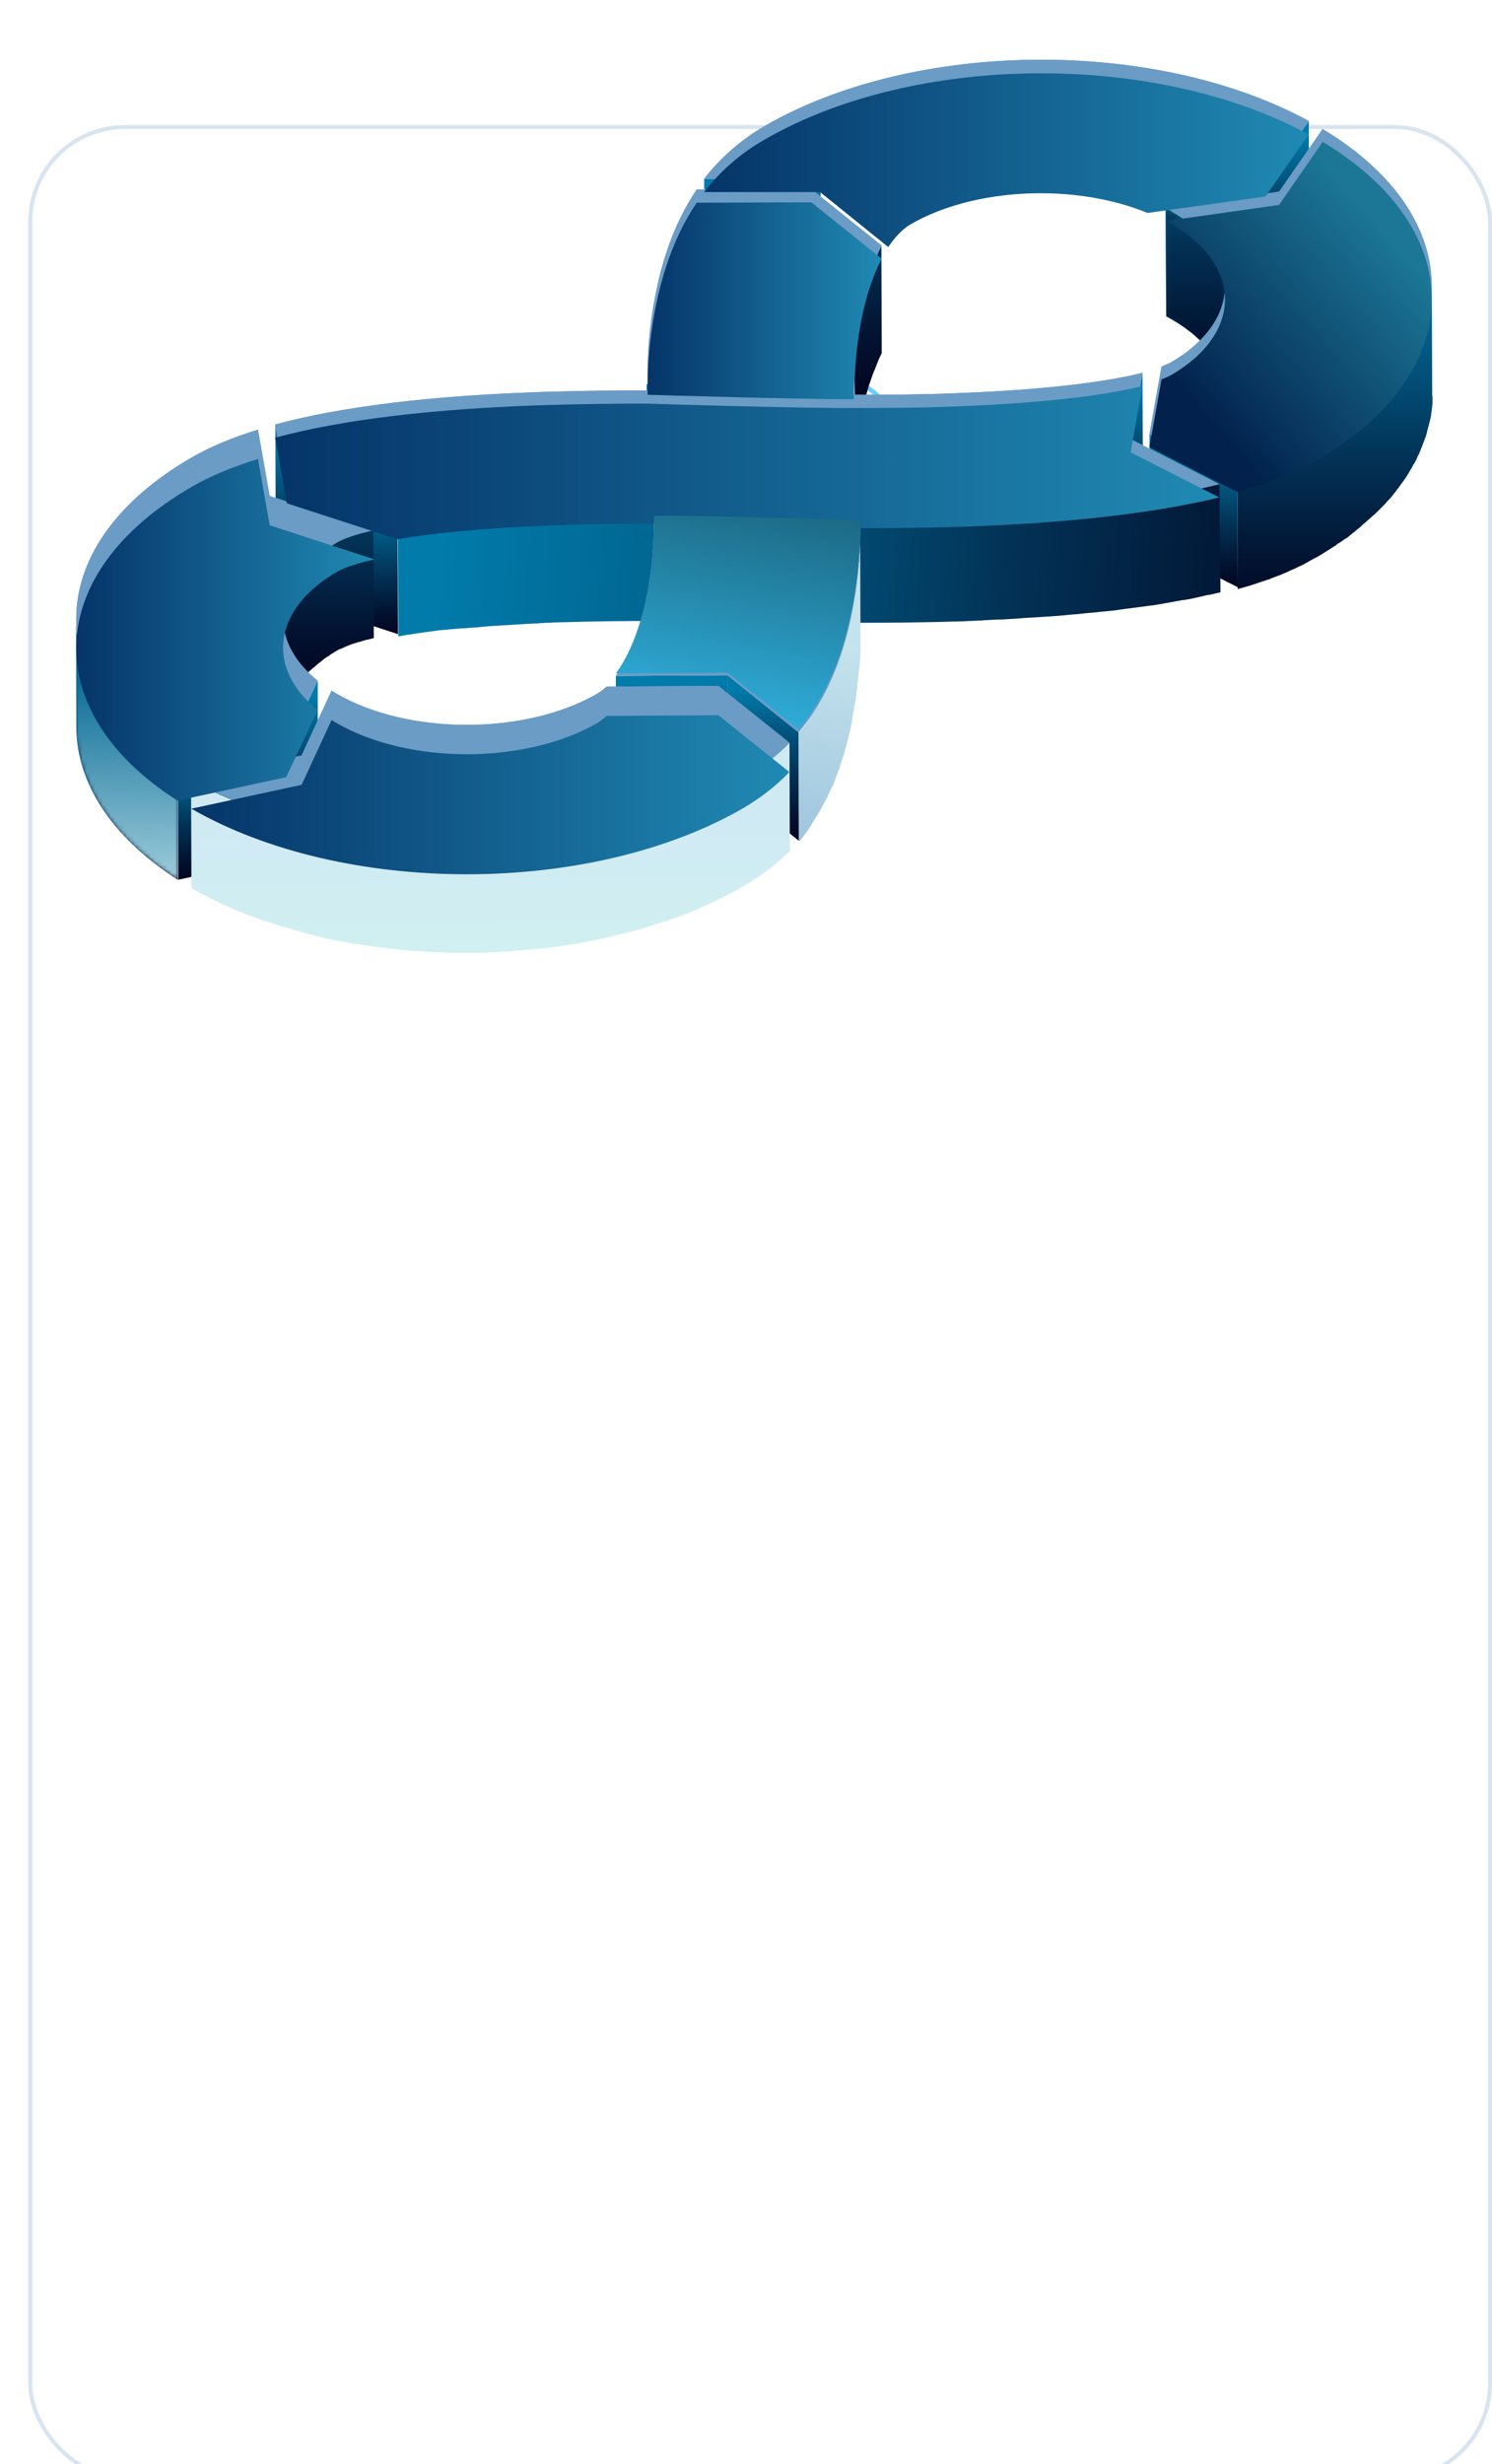 <svg width="370" height="611" viewBox="0 0 370 611" fill="none" xmlns="http://www.w3.org/2000/svg">
<g filter="url(#filter0_bi_1031_14570)">
<rect x="7" y="27" width="363" height="584" rx="24" fill="white"/>
<rect x="7.5" y="27.5" width="362" height="583" rx="23.5" stroke="#6B9CC6" stroke-opacity="0.26"/>
</g>
<path d="M172.825 84.978L201.251 84.887L218.688 98.884C215.964 104.065 213.602 111.609 212.513 121.607C212.058 125.878 211.877 129.969 211.786 133.695C199.162 133.786 161.019 132.604 160.656 132.604C160.565 128.787 160.746 124.515 161.2 120.152C162.835 105.701 166.649 94.067 172.825 84.978Z" stroke="#6B9CC6" stroke-width="1.009" stroke-miterlimit="10"/>
<path d="M172.825 84.978L201.251 84.887L218.688 98.884C215.964 104.065 213.602 111.609 212.513 121.607C212.058 125.878 211.877 129.969 211.786 133.695C199.162 133.786 161.019 132.604 160.656 132.604C160.565 128.787 160.746 124.515 161.2 120.152C162.835 105.701 166.649 94.067 172.825 84.978Z" stroke="url(#paint0_linear_1031_14570)" stroke-width="1.009" stroke-miterlimit="10"/>
<path d="M203.497 44.266L203.588 71.169L174.708 71.26L174.617 44.356L203.497 44.266Z" fill="url(#paint1_linear_1031_14570)"/>
<path d="M324.563 29.992L324.654 56.896L313.938 72.256V45.353L324.563 29.992Z" fill="url(#paint2_linear_1031_14570)"/>
<path d="M303.835 70.982L303.925 97.886C303.925 91.16 299.475 84.343 290.666 79.253C290.212 78.98 289.667 78.708 289.213 78.435L289.031 51.531C289.485 51.804 290.03 52.077 290.484 52.349C299.385 57.439 303.835 64.165 303.835 70.982Z" fill="url(#paint3_linear_1031_14570)"/>
<mask id="mask0_1031_14570" style="mask-type:luminance" maskUnits="userSpaceOnUse" x="289" y="51" width="15" height="47">
<path d="M303.842 70.978L303.933 97.882C303.933 91.156 299.483 84.339 290.674 79.249C290.22 78.976 289.675 78.704 289.221 78.431L289.039 51.527C289.493 51.8 290.038 52.073 290.492 52.345C299.392 57.435 303.842 64.161 303.842 70.978Z" fill="white"/>
</mask>
<g mask="url(#mask0_1031_14570)">
<path d="M303.842 70.978L303.933 97.882C303.933 91.156 299.483 84.339 290.674 79.249C290.22 78.976 289.675 78.704 289.221 78.431L289.039 51.527C289.493 51.8 290.038 52.073 290.492 52.345C299.392 57.435 303.842 64.161 303.842 70.978Z" fill="url(#paint4_linear_1031_14570)"/>
</g>
<path d="M160.731 119.521L160.641 92.617C160.641 93.344 160.641 93.981 160.641 94.617L160.731 121.52C160.731 120.884 160.731 120.157 160.731 119.521Z" fill="url(#paint5_linear_1031_14570)"/>
<mask id="mask1_1031_14570" style="mask-type:luminance" maskUnits="userSpaceOnUse" x="160" y="92" width="1" height="30">
<path d="M160.724 119.517L160.633 92.613C160.633 93.34 160.633 93.977 160.633 94.613L160.724 121.517C160.724 120.88 160.724 120.153 160.724 119.517Z" fill="white"/>
</mask>
<g mask="url(#mask1_1031_14570)">
<path d="M160.717 94.613L160.807 121.517C160.807 120.88 160.807 120.153 160.807 119.517L160.717 92.613C160.626 93.249 160.626 93.977 160.717 94.613Z" fill="url(#paint6_linear_1031_14570)"/>
</g>
<path d="M212.036 117.701C212.036 117.337 212.036 116.883 212.127 116.519C212.127 115.883 212.218 115.246 212.218 114.519C212.218 114.156 212.218 113.883 212.309 113.52C212.399 112.52 212.49 111.52 212.581 110.429C212.672 109.793 212.763 109.248 212.763 108.611C212.763 108.43 212.853 108.248 212.853 107.975C212.944 107.612 212.944 107.248 213.035 106.794C213.035 106.521 213.126 106.339 213.126 106.067C213.217 105.703 213.217 105.43 213.308 105.067C213.308 104.794 213.398 104.612 213.398 104.34C213.489 104.067 213.489 103.794 213.58 103.522C213.762 102.613 213.943 101.795 214.125 100.977C214.125 100.795 214.216 100.704 214.216 100.522C214.397 99.704 214.579 98.977 214.761 98.159C214.761 98.068 214.851 97.886 214.851 97.795C215.033 97.068 215.306 96.25 215.487 95.523C215.487 95.432 215.487 95.341 215.578 95.341C215.85 94.614 216.032 93.887 216.305 93.251V93.16C216.486 92.706 216.668 92.251 216.849 91.797C216.94 91.706 216.94 91.524 217.031 91.433C217.122 91.07 217.304 90.797 217.394 90.433C217.485 90.251 217.485 90.161 217.576 89.979C217.667 89.706 217.848 89.343 217.939 89.07C218.03 88.979 218.03 88.797 218.121 88.706C218.303 88.343 218.484 87.888 218.666 87.525L218.575 60.621C218.393 60.985 218.212 61.348 218.03 61.803C217.939 61.894 217.939 62.075 217.848 62.166C217.758 62.439 217.576 62.712 217.485 63.075C217.394 63.257 217.394 63.348 217.304 63.53C217.213 63.802 217.031 64.166 216.94 64.529C216.849 64.62 216.849 64.802 216.759 64.893C216.577 65.347 216.395 65.802 216.214 66.256V66.347C215.941 66.984 215.76 67.711 215.487 68.438C215.487 68.529 215.487 68.62 215.396 68.62C215.215 69.347 214.942 70.074 214.761 70.892C214.761 70.983 214.67 71.164 214.67 71.255C214.488 71.982 214.307 72.8 214.125 73.618C214.125 73.8 214.034 73.891 214.034 74.073C213.852 74.891 213.671 75.709 213.489 76.618C213.489 76.709 213.489 76.709 213.489 76.709C213.489 76.981 213.398 77.163 213.398 77.436C213.398 77.709 213.308 77.89 213.308 78.163C213.217 78.527 213.217 78.799 213.126 79.163C213.126 79.436 213.035 79.617 213.035 79.89C212.944 80.254 212.944 80.708 212.853 81.072C212.853 81.253 212.763 81.435 212.763 81.617C212.672 82.253 212.581 82.799 212.581 83.435C212.49 84.434 212.399 85.434 212.309 86.434C212.309 86.798 212.218 87.07 212.218 87.434C212.127 88.07 212.127 88.706 212.127 89.433C212.127 89.797 212.127 90.251 212.036 90.615C212.036 91.16 211.945 91.797 211.945 92.342C211.945 92.706 211.945 93.16 211.945 93.524C211.945 93.887 211.945 94.251 211.945 94.523C211.945 94.887 211.945 95.16 211.945 95.523L212.036 122.427C212.036 121.791 212.036 121.063 212.036 120.427C212.036 120.064 212.036 119.609 212.036 119.246C211.945 118.882 212.036 118.246 212.036 117.701Z" fill="url(#paint7_linear_1031_14570)"/>
<path d="M211.838 122.608L211.747 95.704C211.474 95.704 211.293 95.704 211.02 95.704C210.929 95.704 210.839 95.704 210.748 95.704C210.566 95.704 210.384 95.704 210.203 95.704C210.112 95.704 210.021 95.704 209.93 95.704C209.658 95.704 209.385 95.704 209.113 95.704C208.841 95.704 208.477 95.704 208.205 95.704C208.114 95.704 208.023 95.704 207.932 95.704C207.66 95.704 207.478 95.704 207.206 95.704C207.115 95.704 207.024 95.704 206.933 95.704C206.661 95.704 206.479 95.704 206.207 95.704C206.116 95.704 206.025 95.704 205.844 95.704C205.571 95.704 205.208 95.704 204.935 95.704C204.754 95.704 204.663 95.704 204.481 95.704C204.3 95.704 204.118 95.704 203.936 95.704C203.755 95.704 203.573 95.704 203.482 95.704C203.21 95.704 203.028 95.704 202.756 95.704C202.665 95.704 202.483 95.704 202.392 95.704C202.029 95.704 201.666 95.704 201.303 95.704C201.121 95.704 201.03 95.704 200.849 95.704C200.576 95.704 200.394 95.704 200.122 95.704C199.94 95.704 199.759 95.704 199.577 95.704C199.305 95.704 199.123 95.704 198.851 95.704C198.76 95.704 198.578 95.704 198.487 95.704C198.124 95.704 197.761 95.704 197.307 95.704C197.216 95.704 197.034 95.704 196.943 95.704C196.671 95.704 196.398 95.704 196.035 95.704C195.854 95.704 195.672 95.704 195.581 95.704C195.399 95.704 195.127 95.704 194.945 95.704C194.764 95.704 194.491 95.704 194.31 95.704C193.946 95.704 193.492 95.704 193.129 95.704C193.038 95.704 192.947 95.704 192.857 95.704C192.493 95.704 192.221 95.704 191.858 95.704C191.676 95.704 191.494 95.704 191.313 95.704C191.131 95.704 190.949 95.704 190.768 95.704C190.495 95.704 190.223 95.704 189.95 95.704C189.587 95.704 189.224 95.704 188.861 95.704C188.679 95.704 188.588 95.704 188.406 95.704C188.134 95.704 187.862 95.704 187.589 95.704C187.407 95.704 187.226 95.704 187.044 95.704C186.681 95.704 186.408 95.704 186.045 95.704C185.954 95.704 185.864 95.704 185.773 95.704C185.409 95.704 184.955 95.704 184.592 95.704C184.41 95.704 184.138 95.704 183.956 95.704C183.684 95.704 183.412 95.704 183.23 95.704C183.048 95.704 182.957 95.704 182.776 95.704C182.413 95.704 182.049 95.704 181.686 95.704C181.595 95.704 181.595 95.704 181.504 95.704C181.05 95.704 180.596 95.704 180.233 95.704C180.051 95.704 179.96 95.704 179.779 95.704C179.597 95.704 179.325 95.704 179.143 95.704C178.961 95.704 178.689 95.704 178.507 95.704C178.235 95.704 177.962 95.704 177.69 95.704C177.599 95.704 177.508 95.704 177.327 95.704C175.601 95.704 173.876 95.614 172.332 95.614C172.241 95.614 172.241 95.614 172.15 95.614C170.243 95.523 168.427 95.523 166.883 95.432H166.792C166.519 95.432 166.247 95.432 165.974 95.432C165.884 95.432 165.884 95.432 165.793 95.432C162.523 95.341 160.435 95.25 160.344 95.25L160.435 122.154C160.435 122.154 160.525 122.154 160.616 122.154C160.707 122.154 160.798 122.154 160.979 122.154C161.07 122.154 161.07 122.154 161.161 122.154H161.252C161.524 122.154 161.888 122.154 162.342 122.154C162.523 122.154 162.796 122.154 162.977 122.154C163.25 122.154 163.613 122.154 163.976 122.154C164.34 122.154 164.703 122.154 165.157 122.154C165.339 122.154 165.611 122.154 165.793 122.154C165.884 122.154 165.974 122.154 166.065 122.154C166.338 122.154 166.61 122.154 166.883 122.154C167.155 122.154 167.518 122.154 167.882 122.154C167.972 122.154 167.972 122.154 168.063 122.154C168.245 122.154 168.427 122.154 168.608 122.154C168.79 122.154 168.971 122.154 169.153 122.154C169.789 122.154 170.425 122.154 171.06 122.245C171.151 122.245 171.333 122.245 171.424 122.245C171.696 122.245 172.059 122.245 172.332 122.245C172.423 122.245 172.423 122.245 172.513 122.245C173.24 122.245 173.966 122.245 174.693 122.335C174.875 122.335 175.056 122.335 175.147 122.335C175.42 122.335 175.692 122.335 175.964 122.335C176.055 122.335 176.146 122.335 176.146 122.335C176.509 122.335 176.963 122.335 177.418 122.335H177.508C178.326 122.335 179.234 122.335 180.051 122.426H180.142C180.596 122.426 181.05 122.426 181.504 122.426C181.595 122.426 181.595 122.426 181.686 122.426C182.049 122.426 182.413 122.426 182.776 122.426C182.957 122.426 183.048 122.426 183.23 122.426C183.593 122.426 183.956 122.426 184.32 122.426C184.41 122.426 184.41 122.426 184.501 122.426C184.955 122.426 185.409 122.426 185.864 122.426C185.954 122.426 185.954 122.426 186.045 122.426C186.408 122.426 186.772 122.426 187.135 122.426C187.317 122.426 187.407 122.426 187.589 122.426C187.952 122.426 188.225 122.426 188.588 122.426C188.679 122.426 188.77 122.426 188.861 122.426C189.315 122.426 189.769 122.426 190.132 122.426C190.223 122.426 190.223 122.426 190.314 122.426C190.677 122.426 191.04 122.426 191.403 122.426C191.494 122.426 191.676 122.426 191.767 122.426C192.13 122.426 192.493 122.426 192.857 122.426C192.947 122.426 192.947 122.426 193.038 122.426C193.038 122.426 193.038 122.426 193.129 122.426C193.583 122.426 193.946 122.426 194.4 122.426C194.491 122.426 194.582 122.426 194.582 122.426C194.945 122.426 195.309 122.426 195.672 122.426C195.763 122.426 195.763 122.426 195.854 122.426C196.762 122.426 197.579 122.426 198.487 122.517C198.851 122.517 199.305 122.517 199.668 122.517C199.759 122.517 199.85 122.517 199.94 122.517C200.304 122.517 200.667 122.517 200.939 122.517C201.03 122.517 201.03 122.517 201.121 122.517C201.484 122.517 201.938 122.517 202.302 122.517H202.392C202.756 122.517 203.119 122.517 203.391 122.517C203.482 122.517 203.573 122.517 203.664 122.517C203.936 122.517 204.209 122.517 204.481 122.517C204.572 122.517 204.663 122.517 204.754 122.517C205.117 122.517 205.48 122.517 205.844 122.517H205.934C206.298 122.517 206.57 122.517 206.843 122.517C206.933 122.517 206.933 122.517 207.024 122.517C207.297 122.517 207.569 122.517 207.932 122.517H208.023C208.659 122.517 209.295 122.517 209.84 122.517C209.93 122.517 209.93 122.517 210.021 122.517C210.294 122.517 210.475 122.517 210.657 122.517C210.748 122.517 210.748 122.517 210.839 122.517C211.383 122.608 211.656 122.608 211.838 122.608Z" fill="url(#paint8_linear_1031_14570)"/>
<path d="M283.328 92.34L283.419 119.244L280.513 135.695L280.422 108.791L283.328 92.34Z" fill="url(#paint9_linear_1031_14570)"/>
<path d="M355.167 97.708L355.076 70.805C355.076 71.168 355.076 71.441 355.076 71.805C355.076 72.077 355.076 72.259 355.076 72.532C355.076 72.713 355.076 72.986 355.076 73.168C355.076 73.441 355.076 73.622 354.985 73.895C354.985 74.077 354.985 74.349 354.894 74.531C354.894 74.804 354.803 74.986 354.803 75.258C354.803 75.44 354.713 75.713 354.713 75.895C354.713 76.167 354.622 76.349 354.622 76.622C354.622 76.803 354.531 77.076 354.531 77.258C354.531 77.531 354.44 77.712 354.349 77.985C354.259 78.167 354.259 78.439 354.168 78.621C354.077 78.894 354.077 79.076 353.986 79.348C353.895 79.53 353.895 79.803 353.804 79.985C353.714 80.257 353.714 80.439 353.623 80.712C353.532 80.894 353.532 81.166 353.441 81.348C353.35 81.621 353.26 81.802 353.169 82.075C353.078 82.257 352.987 82.53 352.896 82.711C352.805 82.984 352.715 83.166 352.624 83.439C352.533 83.62 352.442 83.893 352.351 84.075C352.261 84.347 352.17 84.529 352.079 84.802C351.988 84.984 351.897 85.256 351.806 85.438C351.716 85.711 351.625 85.893 351.443 86.165C351.352 86.347 351.262 86.62 351.171 86.802C351.08 87.074 350.898 87.256 350.807 87.529C350.717 87.71 350.626 87.892 350.444 88.165C350.263 88.528 350.081 88.801 349.899 89.165C349.808 89.346 349.718 89.437 349.627 89.619C349.354 90.073 349.082 90.528 348.809 90.983C348.809 91.073 348.719 91.073 348.719 91.164C348.446 91.528 348.174 91.982 347.901 92.346C347.81 92.528 347.72 92.618 347.538 92.8C347.356 93.073 347.084 93.436 346.902 93.709C346.811 93.891 346.63 93.982 346.539 94.164C346.267 94.527 345.994 94.891 345.722 95.254C345.631 95.436 345.449 95.618 345.358 95.709C345.086 96.072 344.723 96.436 344.45 96.799C344.359 96.89 344.269 97.072 344.087 97.163C343.633 97.618 343.179 98.163 342.725 98.617C342.634 98.708 342.543 98.799 342.452 98.89C342.089 99.254 341.726 99.617 341.362 99.981C341.181 100.162 340.999 100.344 340.727 100.526C340.545 100.708 340.363 100.89 340.091 101.071C339.909 101.253 339.637 101.526 339.364 101.708C339.183 101.889 339.001 102.071 338.729 102.253C338.456 102.435 338.275 102.616 338.002 102.889C337.82 103.071 337.548 103.253 337.366 103.434C337.094 103.616 336.912 103.798 336.64 104.071C336.458 104.253 336.186 104.434 336.004 104.616C335.732 104.798 335.459 104.98 335.187 105.252C335.005 105.434 334.733 105.616 334.551 105.798C334.279 105.979 334.006 106.161 333.734 106.434C333.461 106.616 333.28 106.797 333.007 106.979C332.735 107.161 332.462 107.343 332.19 107.615C331.917 107.797 331.736 107.979 331.463 108.07C331.191 108.252 330.828 108.433 330.555 108.706C330.283 108.888 330.101 108.979 329.828 109.161C329.738 109.251 329.647 109.252 329.556 109.342C328.557 109.979 327.558 110.615 326.468 111.251C325.833 111.615 325.197 111.978 324.561 112.251C324.379 112.342 324.107 112.433 323.925 112.614C323.471 112.887 323.017 113.069 322.563 113.342C322.291 113.432 322.018 113.614 321.746 113.705C321.292 113.887 320.838 114.16 320.383 114.341C320.111 114.432 319.839 114.614 319.566 114.705C319.112 114.887 318.658 115.069 318.113 115.341C317.841 115.432 317.568 115.523 317.296 115.705C316.751 115.887 316.115 116.159 315.57 116.341C315.388 116.432 315.207 116.523 314.934 116.614C314.117 116.886 313.3 117.159 312.482 117.432C312.301 117.523 312.119 117.523 311.937 117.613C311.302 117.795 310.666 118.068 310.03 118.25C308.94 118.613 307.941 118.886 306.852 119.159L306.942 146.062C308.032 145.79 309.122 145.426 310.121 145.153C310.212 145.153 310.303 145.062 310.393 145.062C310.938 144.881 311.483 144.699 312.028 144.517C312.21 144.426 312.391 144.426 312.573 144.335C313.39 144.063 314.208 143.79 315.025 143.517C315.207 143.426 315.388 143.336 315.661 143.245C316.206 143.063 316.842 142.79 317.386 142.608C317.659 142.518 317.931 142.427 318.204 142.245C318.658 142.063 319.203 141.881 319.657 141.609C319.929 141.518 320.202 141.336 320.474 141.245C320.928 141.063 321.382 140.882 321.837 140.609C322.109 140.518 322.381 140.336 322.654 140.245C323.108 140.063 323.562 139.791 324.016 139.518C324.198 139.427 324.47 139.336 324.652 139.155C325.288 138.791 325.923 138.427 326.559 138.155C327.649 137.519 328.648 136.882 329.647 136.246C329.738 136.246 329.738 136.155 329.828 136.155L329.919 136.064C330.192 135.883 330.373 135.792 330.646 135.61C330.918 135.428 331.282 135.246 331.554 134.974C331.826 134.792 332.008 134.61 332.281 134.519C332.553 134.337 332.825 134.156 333.189 133.883C333.461 133.701 333.643 133.519 333.915 133.428C334.188 133.247 334.46 133.065 334.733 132.792C335.005 132.61 335.187 132.429 335.368 132.247C335.641 132.065 335.913 131.883 336.186 131.611C336.367 131.429 336.64 131.247 336.821 131.065C337.094 130.884 337.366 130.702 337.548 130.429C337.73 130.247 338.002 130.065 338.184 129.884C338.456 129.702 338.638 129.52 338.91 129.247C339.092 129.066 339.364 128.884 339.546 128.702C339.818 128.52 340 128.248 340.273 128.066C340.454 127.884 340.636 127.702 340.908 127.521C340.999 127.43 341.181 127.248 341.272 127.157C341.362 127.066 341.362 127.066 341.453 126.975C341.816 126.612 342.18 126.248 342.543 125.885C342.634 125.794 342.725 125.703 342.815 125.612C343.27 125.157 343.724 124.703 344.178 124.158C344.269 124.067 344.359 123.885 344.541 123.794C344.904 123.43 345.177 123.067 345.449 122.703C345.54 122.522 345.722 122.34 345.812 122.249C346.085 121.885 346.357 121.522 346.63 121.158C346.721 121.067 346.811 120.976 346.902 120.886C346.902 120.795 346.993 120.795 346.993 120.704C347.175 120.431 347.447 120.068 347.629 119.795C347.72 119.613 347.901 119.522 347.992 119.34C348.265 118.977 348.537 118.522 348.809 118.159C348.809 118.068 348.9 118.068 348.9 117.977C349.173 117.523 349.445 117.068 349.718 116.614C349.808 116.432 349.899 116.341 349.99 116.159C350.172 115.796 350.353 115.523 350.535 115.159L350.626 115.069C350.717 114.887 350.807 114.796 350.898 114.614C350.989 114.341 351.171 114.16 351.262 113.887C351.352 113.705 351.443 113.432 351.534 113.251C351.625 112.978 351.806 112.796 351.897 112.524C351.988 112.342 352.079 112.069 352.17 111.887C352.261 111.615 352.351 111.433 352.442 111.16C352.533 110.978 352.624 110.706 352.715 110.524C352.805 110.251 352.896 110.07 352.987 109.797C352.987 109.706 353.078 109.615 353.078 109.524C353.169 109.342 353.169 109.252 353.26 109.07C353.35 108.797 353.441 108.615 353.532 108.343C353.623 108.161 353.714 107.888 353.714 107.706C353.804 107.434 353.895 107.252 353.895 106.979C353.986 106.797 353.986 106.525 354.077 106.343C354.168 106.07 354.168 105.889 354.259 105.616C354.349 105.434 354.349 105.161 354.44 104.98C354.531 104.707 354.531 104.525 354.622 104.253C354.622 104.162 354.622 104.071 354.713 103.98C354.713 103.889 354.713 103.707 354.803 103.616C354.803 103.344 354.894 103.162 354.894 102.889C354.894 102.707 354.985 102.435 354.985 102.253C354.985 101.98 355.076 101.798 355.076 101.526C355.076 101.344 355.167 101.071 355.167 100.89C355.167 100.617 355.167 100.435 355.258 100.162C355.258 99.981 355.258 99.708 355.258 99.526C355.258 99.254 355.258 99.072 355.258 98.799C355.258 98.708 355.258 98.526 355.258 98.436C355.167 98.163 355.167 97.981 355.167 97.708Z" fill="url(#paint10_linear_1031_14570)"/>
<path d="M306.859 118.697L306.95 145.601L285.153 134.603L285.062 107.699L306.859 118.697Z" fill="url(#paint11_linear_1031_14570)"/>
<path d="M71.187 121.342L71.278 148.245L68.372 132.158L68.281 105.254L71.187 121.342Z" fill="url(#paint12_linear_1031_14570)"/>
<path d="M98.599 130.334L98.69 157.238L71.263 148.24L71.172 121.336L98.599 130.334Z" fill="url(#paint13_linear_1031_14570)"/>
<path d="M302.4 119.883C301.492 120.155 300.493 120.337 299.494 120.519C299.221 120.61 298.858 120.701 298.586 120.701C297.95 120.883 297.223 120.974 296.588 121.155C296.224 121.246 295.861 121.337 295.498 121.428C294.862 121.519 294.136 121.701 293.5 121.792C293.137 121.882 292.682 121.973 292.319 121.973C291.502 122.155 290.594 122.246 289.776 122.428C289.595 122.428 289.504 122.519 289.322 122.519C288.323 122.7 287.233 122.882 286.144 123.064C285.871 123.064 285.599 123.155 285.326 123.155C284.418 123.246 283.601 123.428 282.692 123.518C282.42 123.518 282.148 123.609 281.966 123.609C280.876 123.791 279.786 123.882 278.606 124.064C278.333 124.064 278.152 124.155 277.879 124.155C276.971 124.246 275.972 124.427 274.973 124.518C274.61 124.518 274.337 124.609 273.974 124.609C272.793 124.7 271.613 124.882 270.341 124.973C270.25 124.973 270.16 124.973 270.069 124.973C268.888 125.064 267.707 125.245 266.436 125.336C265.982 125.336 265.619 125.427 265.165 125.427C264.256 125.518 263.348 125.609 262.44 125.7C261.986 125.7 261.441 125.791 260.987 125.791C260.079 125.882 259.171 125.882 258.262 125.972C257.808 125.972 257.263 126.063 256.809 126.063C255.81 126.154 254.811 126.154 253.722 126.245C253.358 126.245 252.995 126.336 252.541 126.336C251.088 126.427 249.726 126.518 248.272 126.609C248 126.609 247.728 126.609 247.546 126.609C246.365 126.7 245.094 126.7 243.913 126.791C243.368 126.791 242.914 126.791 242.369 126.881C241.098 126.972 239.826 126.972 238.555 127.063C229.564 127.336 221.027 127.427 213.398 127.427C213.308 127.427 213.217 127.427 213.126 127.427C212.763 127.427 212.218 127.427 211.491 127.336C211.31 127.336 211.219 127.336 211.037 127.336C210.311 127.336 209.312 127.245 208.222 127.245C208.131 127.245 207.949 127.245 207.858 127.245C207.495 127.245 207.223 127.245 206.859 127.245C206.769 127.245 206.587 127.245 206.496 127.245C205.225 127.245 203.862 127.154 202.319 127.154C202.137 127.154 202.046 127.154 201.864 127.154C201.41 127.154 200.956 127.154 200.411 127.154C200.321 127.154 200.139 127.154 200.048 127.154C199.594 127.154 199.14 127.154 198.686 127.154C198.595 127.154 198.413 127.154 198.323 127.154C197.778 127.154 197.142 127.154 196.597 127.063H196.506C195.961 127.063 195.416 127.063 194.872 127.063C194.781 127.063 194.69 127.063 194.508 127.063C193.963 127.063 193.328 127.063 192.783 126.972C192.692 126.972 192.601 126.972 192.419 126.972C191.875 126.972 191.42 126.972 190.876 126.972C190.785 126.972 190.603 126.972 190.512 126.972C189.877 126.972 189.332 126.972 188.696 126.972C188.605 126.972 188.514 126.972 188.333 126.972C187.788 126.972 187.243 126.972 186.698 126.972C186.607 126.972 186.516 126.972 186.425 126.972C185.79 126.972 185.154 126.972 184.518 126.972C184.427 126.972 184.337 126.972 184.246 126.972C183.61 126.972 183.065 126.972 182.429 126.972C182.339 126.972 182.339 126.972 182.248 126.972C182.157 126.972 182.066 126.972 181.975 126.972C181.43 126.972 180.795 126.972 180.25 126.972C180.159 126.972 180.159 126.972 180.068 126.972C179.523 126.972 178.978 126.972 178.433 126.972C178.252 126.972 178.161 126.972 177.979 126.972C177.344 126.972 176.799 126.972 176.163 126.972C176.072 126.972 175.981 126.972 175.891 126.972C175.346 126.972 174.801 126.972 174.256 126.972C174.165 126.972 174.074 126.972 173.983 126.972C173.348 126.972 172.803 126.972 172.258 126.972C172.167 126.972 172.076 126.972 171.985 126.972C171.44 126.972 170.986 126.972 170.532 126.972C170.441 126.972 170.26 126.972 170.169 126.972C169.624 126.972 169.079 126.972 168.534 126.972C168.443 126.972 168.353 126.972 168.353 126.972C167.899 126.972 167.444 126.972 166.99 126.972C166.9 126.972 166.718 126.972 166.627 126.972C166.173 126.972 165.628 126.972 165.174 126.972H165.083C164.629 126.972 164.175 126.972 163.812 126.972C163.721 126.972 163.63 126.972 163.448 126.972C162.994 126.972 162.54 126.972 162.177 126.972C154.912 126.972 146.466 126.972 137.656 127.336C137.293 127.336 136.93 127.336 136.657 127.336C136.294 127.336 136.021 127.336 135.749 127.336C135.113 127.336 134.478 127.427 133.842 127.427C133.388 127.427 132.934 127.427 132.48 127.518C131.844 127.518 131.208 127.609 130.663 127.609C130.209 127.609 129.755 127.699 129.301 127.699C128.665 127.699 128.12 127.79 127.575 127.79C127.121 127.79 126.758 127.881 126.304 127.881C125.759 127.881 125.123 127.972 124.578 127.972C124.124 127.972 123.761 128.063 123.307 128.063C122.762 128.063 122.126 128.154 121.581 128.154C121.218 128.154 120.855 128.245 120.492 128.245C119.856 128.336 119.22 128.336 118.584 128.427C118.312 128.427 118.04 128.427 117.767 128.517C116.859 128.608 116.042 128.699 115.133 128.79C115.043 128.79 115.043 128.79 114.952 128.79C114.134 128.881 113.408 128.972 112.59 129.063H112.5C111.773 129.154 111.137 129.245 110.502 129.245C110.411 129.245 110.229 129.245 110.138 129.245C109.593 129.335 108.958 129.335 108.413 129.426C108.14 129.426 107.959 129.517 107.686 129.517C107.232 129.608 106.778 129.608 106.415 129.699C106.142 129.699 105.961 129.79 105.688 129.79C105.325 129.881 104.871 129.881 104.508 129.972C104.235 129.972 104.054 130.063 103.781 130.063C103.418 130.153 103.055 130.153 102.691 130.244C102.51 130.244 102.237 130.335 102.056 130.335C101.692 130.426 101.238 130.426 100.875 130.517C100.693 130.517 100.512 130.608 100.33 130.608C99.785 130.699 99.24 130.79 98.695 130.881L98.786 157.784C99.331 157.693 99.876 157.603 100.421 157.512C100.602 157.512 100.784 157.421 100.966 157.421C101.329 157.33 101.783 157.33 102.146 157.239C102.328 157.239 102.6 157.148 102.782 157.148C103.145 157.057 103.509 157.057 103.963 156.966C104.235 156.966 104.417 156.875 104.689 156.875C105.053 156.784 105.507 156.784 105.87 156.694C106.142 156.694 106.324 156.603 106.596 156.603C107.051 156.512 107.505 156.512 107.959 156.421C108.14 156.421 108.413 156.33 108.594 156.33C109.139 156.239 109.775 156.239 110.32 156.148C110.411 156.148 110.502 156.148 110.592 156.148C111.319 156.057 112.046 155.966 112.772 155.966C113.499 155.876 114.225 155.785 114.952 155.785C115.043 155.785 115.224 155.785 115.315 155.785C116.132 155.694 116.95 155.603 117.858 155.603C118.13 155.603 118.494 155.512 118.766 155.512C119.402 155.421 119.947 155.421 120.582 155.33C120.946 155.33 121.309 155.239 121.672 155.239C122.217 155.239 122.853 155.148 123.398 155.148C123.761 155.148 124.215 155.058 124.578 155.058C125.123 155.058 125.759 154.967 126.304 154.967C126.758 154.967 127.212 154.876 127.575 154.876C128.12 154.876 128.756 154.785 129.301 154.785C129.755 154.785 130.209 154.694 130.663 154.694C131.299 154.694 131.844 154.603 132.48 154.603C132.934 154.603 133.388 154.603 133.933 154.512C134.568 154.512 135.204 154.421 135.84 154.421C136.476 154.421 137.111 154.33 137.838 154.33C146.647 154.058 155.093 153.967 162.359 153.967C162.813 153.967 163.176 153.967 163.63 153.967C163.721 153.967 163.812 153.967 163.993 153.967C164.447 153.967 164.811 153.967 165.265 153.967H165.356C165.81 153.967 166.355 153.967 166.809 153.967C166.9 153.967 167.081 153.967 167.172 153.967C167.626 153.967 168.08 153.967 168.534 153.967C168.625 153.967 168.716 153.967 168.716 153.967C169.261 153.967 169.806 153.967 170.351 153.967C170.441 153.967 170.623 153.967 170.714 153.967C171.168 153.967 171.713 153.967 172.167 153.967C172.258 153.967 172.349 153.967 172.439 153.967C172.984 153.967 173.62 153.967 174.165 153.967C174.256 153.967 174.347 153.967 174.437 153.967C174.982 153.967 175.527 153.967 176.072 153.967C176.163 153.967 176.254 153.967 176.345 153.967C176.98 153.967 177.525 153.967 178.161 153.967C178.343 153.967 178.433 153.967 178.615 153.967C179.16 153.967 179.705 153.967 180.25 153.967C180.341 153.967 180.341 153.967 180.431 153.967C181.067 153.967 181.703 153.967 182.429 153.967C182.52 153.967 182.52 153.967 182.611 153.967C183.247 153.967 183.792 153.967 184.427 153.967C184.518 153.967 184.609 153.967 184.7 153.967C185.336 153.967 185.971 153.967 186.607 153.967C186.698 153.967 186.789 153.967 186.88 153.967C187.424 153.967 187.969 153.967 188.514 153.967C188.605 153.967 188.696 153.967 188.878 153.967C189.513 153.967 190.058 153.967 190.694 153.967C190.785 153.967 190.966 153.967 191.057 153.967C191.602 153.967 192.056 153.967 192.601 153.967C192.692 153.967 192.783 153.967 192.964 153.967C193.6 153.967 194.145 153.967 194.69 154.058C194.781 154.058 194.872 154.058 195.053 154.058C195.598 154.058 196.143 154.058 196.688 154.058H196.779C197.324 154.058 197.959 154.058 198.504 154.149C198.595 154.149 198.777 154.149 198.867 154.149C199.322 154.149 199.776 154.149 200.23 154.149C200.321 154.149 200.502 154.149 200.593 154.149C201.047 154.149 201.592 154.149 202.046 154.149C202.228 154.149 202.409 154.149 202.5 154.149C204.044 154.149 205.406 154.24 206.678 154.24C206.769 154.24 206.95 154.24 207.041 154.24C207.404 154.24 207.677 154.24 208.04 154.24C208.131 154.24 208.313 154.24 208.403 154.24C209.493 154.24 210.401 154.33 211.219 154.33C211.4 154.33 211.491 154.33 211.673 154.33C212.399 154.33 212.944 154.33 213.308 154.421C213.398 154.421 213.489 154.421 213.58 154.421C221.118 154.421 229.746 154.33 238.737 154.058C239.372 154.058 240.008 153.967 240.644 153.967C241.279 153.967 241.915 153.876 242.551 153.876C243.096 153.876 243.55 153.876 244.095 153.785C245.366 153.694 246.547 153.694 247.818 153.603C248.091 153.603 248.272 153.603 248.545 153.603C249.998 153.512 251.451 153.422 252.813 153.331C253.177 153.331 253.631 153.24 253.994 153.24C254.993 153.149 255.992 153.149 256.991 153.058C257.445 153.058 257.99 152.967 258.444 152.967C259.352 152.876 260.26 152.876 261.078 152.785C261.532 152.785 262.077 152.694 262.531 152.694C263.439 152.604 264.347 152.513 265.255 152.422C265.709 152.422 266.073 152.331 266.527 152.331C267.798 152.24 268.979 152.058 270.16 151.967C270.25 151.967 270.25 151.967 270.341 151.967C271.522 151.876 272.702 151.695 273.883 151.604C274.246 151.604 274.519 151.513 274.882 151.513C275.881 151.422 276.789 151.331 277.788 151.149C278.061 151.149 278.242 151.058 278.515 151.058C279.605 150.877 280.785 150.786 281.875 150.604C282.148 150.604 282.42 150.513 282.692 150.513C283.601 150.422 284.418 150.24 285.326 150.149C285.599 150.149 285.871 150.059 286.144 150.059C287.233 149.877 288.232 149.695 289.322 149.513C289.504 149.513 289.595 149.422 289.776 149.422C290.412 149.331 291.048 149.241 291.683 149.059C291.956 149.059 292.138 148.968 292.41 148.968C292.773 148.877 293.227 148.786 293.591 148.786C294.226 148.695 294.953 148.513 295.589 148.423C295.952 148.332 296.315 148.241 296.769 148.15C297.496 147.968 298.132 147.877 298.767 147.695C299.131 147.605 299.403 147.514 299.766 147.514C300.765 147.332 301.673 147.059 302.672 146.877L302.4 119.883Z" fill="url(#paint14_linear_1031_14570)"/>
<path d="M70.358 178.141C70.358 177.959 70.449 177.686 70.449 177.505C70.449 177.323 70.54 177.05 70.54 176.868C70.631 176.687 70.631 176.414 70.722 176.232C70.812 176.05 70.812 175.778 70.903 175.596C70.994 175.414 70.994 175.141 71.085 174.96C71.176 174.778 71.267 174.596 71.267 174.323C71.357 174.051 71.448 173.869 71.539 173.596C71.63 173.414 71.721 173.233 71.811 172.96C71.902 172.778 71.993 172.506 72.175 172.324C72.266 172.142 72.356 171.96 72.447 171.778C72.629 171.506 72.72 171.233 72.901 171.051C72.992 170.87 73.174 170.688 73.265 170.506C73.446 170.233 73.628 169.961 73.809 169.779C73.9 169.597 74.082 169.415 74.173 169.233C74.445 168.87 74.808 168.415 75.172 168.052C75.263 167.961 75.263 167.87 75.353 167.87C75.808 167.416 76.171 166.961 76.625 166.507C76.806 166.325 77.079 166.143 77.261 165.961C77.442 165.78 77.624 165.598 77.805 165.507C78.078 165.325 78.26 165.053 78.532 164.871C78.714 164.689 78.895 164.598 79.077 164.416C79.349 164.234 79.622 163.962 79.894 163.78C80.076 163.598 80.257 163.507 80.439 163.326C80.802 163.053 81.075 162.871 81.438 162.689C81.62 162.598 81.802 162.508 81.892 162.326C82.437 161.962 82.982 161.69 83.527 161.326C83.709 161.235 83.981 161.053 84.254 160.962C84.344 160.962 84.435 160.872 84.526 160.872C84.708 160.781 84.889 160.69 85.162 160.599C85.252 160.508 85.434 160.508 85.525 160.417C85.707 160.326 85.979 160.235 86.161 160.144C86.342 160.054 86.433 160.054 86.615 159.963C86.887 159.872 87.069 159.781 87.341 159.69C87.523 159.599 87.705 159.599 87.977 159.508C88.159 159.417 88.34 159.417 88.431 159.326C88.704 159.236 88.976 159.145 89.249 159.145C89.43 159.054 89.612 159.054 89.793 158.963C90.066 158.872 90.429 158.781 90.702 158.69C90.883 158.69 90.974 158.599 91.156 158.599C91.61 158.508 92.155 158.327 92.7 158.236L92.609 131.332C92.064 131.423 91.61 131.605 91.065 131.696C90.883 131.696 90.792 131.786 90.611 131.786C90.248 131.877 89.975 131.968 89.703 132.059C89.521 132.15 89.339 132.15 89.158 132.241C88.885 132.332 88.613 132.423 88.34 132.423C88.159 132.514 87.977 132.514 87.886 132.604C87.795 132.604 87.614 132.695 87.523 132.695C87.432 132.695 87.341 132.786 87.251 132.786C86.978 132.877 86.796 132.968 86.524 133.059C86.342 133.15 86.161 133.15 86.07 133.241C85.797 133.332 85.616 133.423 85.434 133.513C85.343 133.604 85.162 133.604 85.071 133.695C84.889 133.786 84.617 133.877 84.435 133.968C84.344 133.968 84.254 134.059 84.163 134.059C83.89 134.15 83.618 134.331 83.436 134.422C82.891 134.695 82.346 135.059 81.892 135.331C81.711 135.422 81.529 135.513 81.438 135.695C81.075 135.877 80.712 136.149 80.439 136.331C80.257 136.422 80.076 136.604 79.894 136.785C79.622 136.967 79.349 137.24 79.077 137.422C78.895 137.603 78.714 137.694 78.532 137.876C78.26 138.058 77.987 138.24 77.805 138.512C77.624 138.694 77.442 138.876 77.261 138.967C77.079 139.149 76.897 139.24 76.716 139.421L76.625 139.512C76.171 139.967 75.717 140.421 75.353 140.876C75.263 140.966 75.263 141.057 75.172 141.057C74.808 141.421 74.536 141.875 74.173 142.239C74.082 142.33 74.082 142.33 73.991 142.421C73.9 142.512 73.809 142.602 73.719 142.784C73.537 143.057 73.355 143.239 73.174 143.511C73.083 143.693 72.901 143.875 72.811 144.057C72.629 144.329 72.538 144.602 72.356 144.784C72.266 144.875 72.266 144.966 72.175 145.147C72.175 145.238 72.084 145.329 72.084 145.42C71.993 145.602 71.811 145.875 71.721 146.056C71.63 146.238 71.539 146.42 71.448 146.693C71.357 146.965 71.267 147.147 71.176 147.42C71.085 147.511 71.085 147.692 70.994 147.783C70.994 147.874 70.994 147.874 70.903 147.965C70.812 148.147 70.722 148.42 70.722 148.601C70.631 148.783 70.631 149.056 70.54 149.238C70.449 149.419 70.449 149.692 70.358 149.874C70.358 150.056 70.268 150.146 70.268 150.328C70.268 150.419 70.268 150.419 70.268 150.51C70.268 150.692 70.177 150.964 70.177 151.146C70.177 151.328 70.086 151.601 70.086 151.782C70.086 151.964 70.086 152.237 70.086 152.419C70.086 152.6 70.086 152.691 70.086 152.873C70.086 152.964 70.086 153.055 70.086 153.146L70.177 180.049C70.177 179.777 70.177 179.504 70.177 179.231C70.177 179.05 70.177 178.777 70.177 178.595C70.358 178.595 70.358 178.323 70.358 178.141Z" fill="url(#paint15_linear_1031_14570)"/>
<path d="M180.426 167.418L180.517 194.322L152.817 194.503L152.727 167.6L180.426 167.418Z" fill="url(#paint16_linear_1031_14570)"/>
<path d="M198.041 181.597L198.131 208.501L180.513 194.322L180.422 167.418L198.041 181.597Z" fill="url(#paint17_linear_1031_14570)"/>
<path d="M213.213 164.146C213.213 163.874 213.213 163.51 213.304 163.237C213.304 162.692 213.395 162.237 213.395 161.692C213.395 161.419 213.395 161.056 213.395 160.783C213.395 160.601 213.395 160.42 213.395 160.238C213.395 159.693 213.395 159.238 213.395 158.693L213.304 131.789C213.304 132.425 213.304 133.152 213.304 133.88C213.304 134.152 213.304 134.516 213.304 134.788C213.304 135.243 213.304 135.788 213.213 136.334C213.213 136.606 213.213 136.97 213.123 137.243C213.123 137.788 213.032 138.333 213.032 138.879C213.032 139.151 213.032 139.424 212.941 139.697C212.85 140.515 212.759 141.333 212.669 142.151C212.487 143.514 212.396 144.786 212.214 146.059C212.124 146.422 212.124 146.786 212.033 147.15C211.851 148.149 211.67 149.149 211.488 150.149C211.397 150.422 211.397 150.694 211.306 150.967C211.125 152.058 210.852 153.148 210.671 154.148C210.671 154.239 210.58 154.421 210.58 154.512C210.398 155.421 210.126 156.33 209.944 157.148C209.853 157.511 209.762 157.784 209.672 158.147C209.49 158.784 209.308 159.511 209.127 160.147C209.036 160.511 208.945 160.874 208.763 161.238C208.582 161.874 208.309 162.51 208.128 163.146C208.037 163.51 207.855 163.874 207.764 164.237C207.583 164.601 207.492 164.964 207.31 165.419C207.129 165.873 206.947 166.237 206.856 166.691C206.675 167.055 206.584 167.418 206.402 167.782C206.22 168.145 206.039 168.6 205.857 168.963C205.676 169.327 205.494 169.691 205.312 170.054C205.131 170.418 204.949 170.872 204.767 171.236C204.586 171.599 204.404 171.963 204.222 172.235C204.041 172.599 203.768 173.053 203.587 173.417C203.405 173.69 203.314 173.962 203.133 174.235C202.86 174.69 202.679 175.053 202.406 175.508C202.225 175.78 202.134 175.962 201.952 176.235C201.68 176.689 201.407 177.053 201.135 177.507C200.953 177.689 200.862 177.871 200.771 178.143C200.317 178.78 199.954 179.325 199.5 179.961C199.046 180.597 198.501 181.234 198.047 181.779L198.138 208.683C198.683 208.046 199.137 207.501 199.591 206.865C200.045 206.32 200.499 205.683 200.862 205.047C201.044 204.865 201.135 204.683 201.226 204.411C201.498 203.956 201.77 203.593 202.043 203.138C202.224 202.866 202.315 202.684 202.497 202.411C202.769 202.048 202.951 201.593 203.223 201.23C203.405 200.957 203.496 200.684 203.678 200.412C203.768 200.23 203.859 200.048 203.95 199.866C204.041 199.684 204.132 199.412 204.313 199.23C204.495 198.866 204.677 198.503 204.858 198.23C205.04 197.867 205.221 197.503 205.403 197.049C205.585 196.685 205.766 196.322 205.948 195.958C206.13 195.594 206.311 195.14 206.493 194.776C206.675 194.413 206.856 194.049 206.947 193.686C207.129 193.231 207.31 192.868 207.401 192.413C207.583 192.05 207.674 191.686 207.855 191.232C207.946 191.141 207.946 190.959 208.037 190.868C208.128 190.686 208.218 190.414 208.218 190.232C208.4 189.596 208.673 188.959 208.854 188.323C208.945 187.96 209.036 187.596 209.217 187.232C209.399 186.596 209.581 185.869 209.762 185.233C209.853 184.869 209.944 184.597 210.035 184.233C210.307 183.324 210.489 182.415 210.671 181.597C210.671 181.506 210.761 181.325 210.761 181.234C211.034 180.234 211.215 179.143 211.397 178.052C211.397 177.962 211.397 177.871 211.397 177.871C211.397 177.689 211.488 177.507 211.488 177.325C211.67 176.326 211.851 175.326 212.033 174.326C212.124 173.962 212.124 173.599 212.214 173.235C212.396 171.963 212.578 170.69 212.669 169.327C212.759 168.509 212.85 167.691 212.941 166.873C212.941 166.6 212.941 166.328 213.032 166.055C213.213 165.237 213.213 164.692 213.213 164.146Z" fill="url(#paint18_linear_1031_14570)"/>
<path d="M78.802 168.785V195.689L71.083 212.231L70.992 185.327L78.802 168.785Z" fill="url(#paint19_linear_1031_14570)"/>
<path d="M70.999 185.324L71.09 212.228L44.208 218.136L44.117 191.232L70.999 185.324Z" fill="url(#paint20_linear_1031_14570)"/>
<path d="M18.942 180.411L18.852 153.508C18.852 167.051 27.298 180.593 44.008 191.227L44.099 218.131C27.389 207.406 19.033 193.954 18.942 180.411Z" fill="url(#paint21_linear_1031_14570)"/>
<mask id="mask2_1031_14570" style="mask-type:luminance" maskUnits="userSpaceOnUse" x="18" y="153" width="27" height="66">
<path d="M18.942 180.411L18.852 153.508C18.852 167.051 27.298 180.593 44.008 191.227L44.099 218.131C27.389 207.406 19.033 193.954 18.942 180.411Z" fill="white"/>
</mask>
<g mask="url(#mask2_1031_14570)">
<path d="M44.102 191.227L44.193 218.131C27.391 207.497 19.036 193.954 19.036 180.411L18.945 153.508C18.945 167.051 27.301 180.502 44.102 191.227Z" fill="url(#paint22_linear_1031_14570)"/>
</g>
<path d="M195.87 211.048L195.779 184.145C195.053 184.872 194.326 185.599 193.509 186.326C193.327 186.508 193.146 186.689 192.873 186.871C192.056 187.598 191.238 188.235 190.421 188.871C190.33 188.962 190.239 189.053 190.149 189.053C189.422 189.598 188.605 190.234 187.787 190.78C187.515 190.961 187.333 191.143 187.061 191.234C186.153 191.87 185.244 192.416 184.336 192.961C183.246 193.597 182.157 194.143 181.067 194.779C180.794 194.961 180.431 195.142 180.159 195.233C179.25 195.688 178.342 196.142 177.434 196.597C177.162 196.687 176.98 196.869 176.708 196.96C175.618 197.505 174.437 197.96 173.256 198.505C172.984 198.596 172.712 198.687 172.439 198.869C171.531 199.232 170.532 199.687 169.624 200.05C169.26 200.141 168.988 200.323 168.625 200.414C167.444 200.868 166.173 201.323 164.992 201.686H164.901C163.721 202.05 162.631 202.414 161.45 202.777C160.724 202.959 159.997 203.232 159.361 203.413C158.635 203.595 157.908 203.868 157.273 204.05C156.546 204.231 155.819 204.413 155.093 204.595C154.366 204.777 153.64 204.959 152.913 205.14C152.187 205.322 151.46 205.504 150.734 205.686C150.007 205.867 149.281 206.049 148.554 206.14C147.827 206.322 147.101 206.413 146.374 206.595C145.557 206.776 144.74 206.867 143.922 207.049C143.559 207.14 143.287 207.14 142.923 207.231C141.652 207.413 140.471 207.594 139.2 207.776C139.109 207.776 138.927 207.776 138.836 207.867C137.474 208.049 136.112 208.231 134.84 208.412C134.477 208.412 134.205 208.503 133.841 208.503C133.024 208.594 132.298 208.685 131.48 208.776C130.481 208.867 129.391 208.958 128.392 209.049C127.757 209.14 127.03 209.14 126.394 209.23C125.395 209.321 124.306 209.321 123.307 209.412C122.671 209.412 122.035 209.503 121.309 209.503C120.4 209.503 119.492 209.594 118.584 209.594C117.858 209.594 117.222 209.594 116.495 209.594C115.587 209.594 114.679 209.594 113.68 209.594C113.044 209.594 112.318 209.594 111.682 209.594C110.865 209.594 109.956 209.503 109.139 209.503C108.412 209.503 107.686 209.412 106.959 209.412C106.051 209.412 105.234 209.321 104.416 209.23C103.69 209.14 103.054 209.14 102.328 209.049C101.419 208.958 100.602 208.867 99.694 208.776C99.058 208.685 98.332 208.685 97.696 208.594C96.788 208.503 95.88 208.412 94.971 208.231C94.336 208.14 93.7 208.049 93.064 207.958C91.52 207.776 90.067 207.503 88.523 207.231C88.433 207.231 88.433 207.231 88.342 207.231C86.798 206.958 85.254 206.685 83.71 206.413C83.347 206.322 82.983 206.231 82.62 206.14C81.349 205.867 80.168 205.595 78.897 205.322C78.352 205.231 77.807 205.049 77.262 204.868C76.263 204.595 75.264 204.322 74.174 204.05C73.266 203.777 72.267 203.504 71.359 203.232C71.086 203.141 70.905 203.141 70.632 203.05C69.361 202.686 68.18 202.323 66.909 201.868C66.636 201.777 66.273 201.686 66.001 201.596C65.001 201.232 64.093 200.959 63.094 200.596C62.731 200.505 62.459 200.323 62.186 200.232C61.369 199.96 60.642 199.596 59.916 199.323C59.371 199.142 58.826 198.869 58.281 198.687C57.554 198.323 56.737 198.051 56.011 197.687C55.556 197.505 55.011 197.233 54.557 197.051C53.74 196.687 52.923 196.233 52.105 195.869C51.742 195.688 51.288 195.506 50.925 195.233C49.744 194.597 48.563 193.961 47.383 193.325L47.474 220.228C48.654 220.864 49.835 221.501 51.016 222.137C51.379 222.319 51.833 222.5 52.196 222.773C53.014 223.137 53.831 223.591 54.648 223.955C55.102 224.227 55.647 224.409 56.101 224.591C56.828 224.955 57.554 225.227 58.372 225.591C58.917 225.863 59.462 226.045 60.007 226.227C60.551 226.5 61.187 226.681 61.732 226.954C61.914 227.045 62.095 227.136 62.277 227.136C62.549 227.227 62.913 227.409 63.185 227.499C64.093 227.863 65.092 228.227 66.091 228.499C66.364 228.59 66.727 228.681 66.999 228.772C68.18 229.226 69.452 229.59 70.723 229.953C70.996 230.044 71.177 230.044 71.45 230.135C72.176 230.317 72.812 230.499 73.538 230.772C73.811 230.862 74.083 230.862 74.265 230.953C75.264 231.226 76.263 231.499 77.262 231.771C77.807 231.953 78.352 232.044 78.897 232.226C80.168 232.498 81.349 232.771 82.62 233.044C82.893 233.135 83.256 233.226 83.528 233.226C83.619 233.226 83.619 233.226 83.71 233.226C85.254 233.498 86.798 233.862 88.342 234.044C88.433 234.044 88.523 234.044 88.523 234.044C89.976 234.316 91.52 234.498 92.973 234.771C93.064 234.771 93.064 234.771 93.155 234.771C93.791 234.862 94.336 234.952 94.971 234.952C95.88 235.043 96.788 235.225 97.605 235.316C98.332 235.407 98.967 235.407 99.694 235.498C100.602 235.589 101.419 235.68 102.328 235.771C102.418 235.771 102.509 235.771 102.6 235.771C103.236 235.861 103.781 235.861 104.416 235.861C105.234 235.952 106.142 235.952 106.959 236.043C107.686 236.043 108.412 236.134 109.139 236.134C109.956 236.134 110.865 236.225 111.682 236.225C111.864 236.225 111.954 236.225 112.136 236.225C112.681 236.225 113.226 236.225 113.771 236.225C114.679 236.225 115.587 236.225 116.586 236.225C117.313 236.225 117.948 236.225 118.675 236.225C119.583 236.225 120.491 236.225 121.399 236.134C121.672 236.134 121.854 236.134 122.126 236.134C122.58 236.134 122.943 236.043 123.397 236.043C124.396 235.952 125.486 235.952 126.485 235.861C127.121 235.861 127.848 235.771 128.483 235.68C129.482 235.589 130.572 235.498 131.571 235.407C131.934 235.407 132.388 235.316 132.752 235.316C133.115 235.316 133.569 235.225 133.932 235.225C134.296 235.225 134.568 235.134 134.931 235.134C136.294 234.952 137.656 234.771 138.927 234.589C139.018 234.589 139.2 234.589 139.291 234.498C140.562 234.316 141.743 234.134 143.014 233.953C143.377 233.862 143.65 233.862 144.013 233.771C144.286 233.68 144.558 233.68 144.921 233.589C145.466 233.498 145.92 233.407 146.465 233.316C147.192 233.135 147.918 233.044 148.645 232.862C149.371 232.68 150.098 232.498 150.824 232.408C151.551 232.226 152.278 232.044 153.004 231.862C153.731 231.68 154.457 231.499 155.184 231.317C155.91 231.135 156.637 230.953 157.363 230.772C158.09 230.59 158.816 230.408 159.452 230.135C160.179 229.954 160.905 229.681 161.541 229.499C161.723 229.408 161.995 229.408 162.177 229.317C163.176 229.045 164.084 228.681 164.992 228.408H165.083C166.264 227.954 167.535 227.59 168.716 227.136C169.079 227.045 169.351 226.863 169.715 226.772C170.714 226.409 171.622 226.045 172.53 225.591C172.802 225.5 173.075 225.409 173.347 225.227C174.528 224.773 175.618 224.227 176.798 223.682C177.071 223.591 177.252 223.409 177.525 223.318C178.433 222.864 179.341 222.41 180.249 221.955C180.522 221.773 180.885 221.682 181.158 221.501C182.247 220.955 183.337 220.319 184.427 219.683C185.154 219.228 185.88 218.865 186.607 218.41C186.788 218.229 187.061 218.138 187.242 217.956C187.515 217.774 187.697 217.683 187.969 217.501C188.786 216.956 189.513 216.411 190.33 215.775C190.421 215.684 190.512 215.593 190.603 215.593C191.42 214.957 192.237 214.229 193.055 213.593C193.236 213.411 193.418 213.23 193.691 213.048C193.963 212.775 194.235 212.593 194.417 212.321C194.871 212.048 195.325 211.503 195.87 211.048Z" fill="url(#paint23_linear_1031_14570)"/>
<path d="M189.579 31.258C226.814 9.717 286.663 9.353 324.534 29.985L313.818 45.346L284.574 49.436C266.774 42.074 241.708 42.983 225.633 52.345C223.999 53.344 222.092 55.162 220.275 57.889L203.383 44.255L174.594 44.346C178.681 39.075 183.676 34.712 189.579 31.258Z" fill="#6B9CC6"/>
<path d="M172.786 46.985L201.212 46.895L218.649 60.892C215.925 66.073 213.563 73.616 212.473 83.614C212.019 87.886 211.838 91.976 211.747 95.703C199.123 95.794 160.98 94.612 160.616 94.612C160.526 90.795 160.707 86.523 161.161 82.16C162.796 67.709 166.61 56.075 172.786 46.985Z" fill="#6B9CC6"/>
<path d="M289.043 51.53L317.196 47.531L328.004 31.988C364.603 53.984 364.058 89.249 326.46 110.972C321.192 113.972 314.654 116.608 306.843 118.789L285.047 107.7L288.044 90.885C288.952 90.522 289.769 90.158 290.314 89.886C308.205 79.524 308.296 62.709 290.496 52.348C290.042 52.075 289.588 51.803 289.043 51.53Z" fill="#6B9CC6"/>
<path d="M68.242 105.241C84.771 100.788 106.931 98.061 135.357 97.152C144.348 96.879 152.885 96.788 160.513 96.788C162.42 96.879 198.929 97.97 211.825 97.879C219.091 97.879 227.537 97.879 236.346 97.516C259.414 96.698 274.762 94.607 283.299 92.426L280.393 108.877L302.371 120.057C286.205 124.056 265.135 126.419 238.617 127.328C229.626 127.601 221.089 127.691 213.46 127.691C211.644 127.601 177.133 126.51 162.148 126.601C154.882 126.601 146.436 126.601 137.627 126.964C120.372 127.601 107.566 128.873 98.575 130.418L71.148 121.511L68.242 105.241Z" fill="#6B9CC6"/>
<path d="M162.156 128.603C176.869 128.512 212.923 129.693 213.287 129.693C213.377 133.511 213.196 137.783 212.742 142.145C210.925 158.869 206.112 171.958 198.029 181.592L180.41 167.413L152.711 167.595C156.434 162.596 160.067 153.779 161.52 140.691C161.974 136.419 162.156 132.329 162.156 128.603Z" fill="#6B9CC6"/>
<path d="M47.531 113.423C52.072 110.787 57.521 108.515 63.969 106.516L66.875 122.967L92.849 131.42C88.308 132.42 85.311 133.51 83.676 134.419C67.511 143.781 65.876 158.414 78.772 168.776L71.052 185.409L44.08 191.226C9.387 169.139 10.568 134.783 47.531 113.423Z" fill="#6B9CC6"/>
<path d="M82.236 171.232C82.6 171.505 83.054 171.778 83.417 171.959C101.217 182.321 130.279 182.321 148.17 171.959C148.897 171.505 149.623 170.96 150.441 170.233L178.14 170.051L195.759 184.139C192.489 187.593 188.675 190.501 184.407 193.046C146.535 214.951 85.233 214.951 47.453 193.228L74.789 187.32L82.236 171.232Z" fill="#6B9CC6"/>
<path d="M189.594 31.262C226.83 9.721 286.679 9.357 324.55 29.989L313.833 45.35L284.59 49.44C266.79 42.078 241.724 42.987 225.649 52.349C224.014 53.348 222.107 55.166 220.291 57.893L203.399 44.259L174.609 44.35C178.696 39.078 183.691 34.716 189.594 31.262Z" fill="#6B9CC6"/>
<path d="M172.778 46.989L201.204 46.898L218.641 60.896C215.917 66.076 213.555 73.62 212.466 83.618C212.012 87.89 211.83 91.98 211.739 95.707C199.115 95.798 160.972 94.616 160.609 94.616C160.518 90.799 160.699 86.527 161.154 82.164C162.788 67.712 166.603 56.078 172.778 46.989Z" fill="#6B9CC6"/>
<path d="M289.035 51.534L317.189 47.535L327.996 31.992C364.596 53.988 364.051 89.253 326.452 110.976C321.185 113.976 314.646 116.612 306.835 118.793L285.039 107.704L288.036 90.889C288.944 90.526 289.762 90.162 290.306 89.89C308.198 79.528 308.288 62.713 290.488 52.352C290.034 52.079 289.58 51.806 289.035 51.534Z" fill="#6B9CC6"/>
<path d="M68.242 105.245C84.771 100.792 106.931 98.065 135.357 97.156C144.348 96.883 152.885 96.792 160.513 96.792C162.42 96.883 198.929 97.974 211.825 97.883C219.091 97.883 227.537 97.883 236.346 97.52C259.414 96.702 274.762 94.611 283.299 92.43L280.393 108.881L302.371 120.06C286.205 124.06 265.135 126.423 238.617 127.332C229.626 127.604 221.089 127.695 213.46 127.695C211.644 127.604 177.133 126.514 162.148 126.605C154.882 126.605 146.436 126.605 137.627 126.968C120.372 127.604 107.566 128.877 98.575 130.422L71.148 121.515L68.242 105.245Z" fill="#6B9CC6"/>
<path d="M162.164 128.61C176.876 128.52 212.931 129.701 213.294 129.701C213.385 133.519 213.204 137.79 212.749 142.153C210.933 158.877 206.12 171.965 198.037 181.6L180.418 167.421L152.719 167.603C156.442 162.604 160.075 153.787 161.528 140.699C161.982 136.427 162.164 132.337 162.164 128.61Z" fill="#6B9CC6"/>
<path d="M47.538 113.435C52.079 110.799 57.528 108.527 63.977 106.527L66.883 122.979L92.857 131.431C88.316 132.431 85.319 133.522 83.684 134.431C67.518 143.793 65.884 158.426 78.78 168.788L71.06 185.421L44.087 191.238C9.395 169.151 10.575 134.794 47.538 113.435Z" fill="#6B9CC6"/>
<path d="M82.229 171.24C82.592 171.513 83.046 171.786 83.409 171.967C101.21 182.329 130.271 182.329 148.162 171.967C148.889 171.513 149.615 170.968 150.433 170.24L178.132 170.059L195.751 184.147C192.482 187.601 188.667 190.509 184.399 193.054C146.528 214.959 85.226 214.959 47.445 193.236L74.781 187.328L82.229 171.24Z" fill="#6B9CC6"/>
<g filter="url(#filter1_d_1031_14570)">
<path d="M189.579 30.633C226.814 9.092 286.663 8.728 324.534 29.36L313.818 44.721L284.574 48.811C266.774 41.449 241.708 42.358 225.633 51.72C223.999 52.719 222.092 54.537 220.275 57.264L203.383 43.63H174.594C178.681 38.359 183.676 33.996 189.579 30.633Z" fill="url(#paint24_linear_1031_14570)"/>
</g>
<g filter="url(#filter2_d_1031_14570)">
<path d="M172.786 46.263L201.212 46.172L218.649 60.169C215.925 65.35 213.563 72.894 212.473 82.892C212.019 87.164 211.838 91.254 211.747 94.98C199.123 95.071 160.98 93.89 160.616 93.89C160.526 90.072 160.707 85.8 161.161 81.438C162.796 67.077 166.61 55.352 172.786 46.263Z" fill="url(#paint25_linear_1031_14570)"/>
</g>
<g filter="url(#filter3_i_1031_14570)">
<path d="M289.043 50.812L317.196 46.813L328.004 31.18C364.603 53.175 364.058 88.441 326.46 110.164C321.192 113.163 314.654 115.799 306.843 117.98L285.047 106.892L288.044 90.077C288.952 89.713 289.769 89.35 290.314 89.077C308.205 78.716 308.296 61.901 290.496 51.539C290.042 51.357 289.588 51.085 289.043 50.812Z" fill="url(#paint26_linear_1031_14570)"/>
<path d="M289.043 50.812L317.196 46.813L328.004 31.18C364.603 53.175 364.058 88.441 326.46 110.164C321.192 113.163 314.654 115.799 306.843 117.98L285.047 106.892L288.044 90.077C288.952 89.713 289.769 89.35 290.314 89.077C308.205 78.716 308.296 61.901 290.496 51.539C290.042 51.357 289.588 51.085 289.043 50.812Z" fill="black" fill-opacity="0.2"/>
</g>
<g filter="url(#filter4_i_1031_14570)">
<path d="M68.242 104.527C84.771 100.073 106.931 97.346 135.357 96.437C144.348 96.165 152.885 96.074 160.513 96.074C162.42 96.165 198.929 97.255 211.825 97.164C219.091 97.164 227.537 97.164 236.346 96.801C259.414 95.983 274.762 93.892 283.299 91.711L280.393 108.162L302.371 119.342C286.205 123.25 265.135 125.704 238.617 126.613C229.626 126.886 221.089 126.977 213.46 126.977C211.644 126.886 177.133 125.795 162.148 125.886C154.882 125.886 146.436 125.886 137.627 126.249C120.372 126.886 107.566 128.158 98.575 129.703L71.148 120.796L68.242 104.527Z" fill="url(#paint27_linear_1031_14570)"/>
</g>
<path d="M162.164 127.888C176.876 127.797 212.931 128.978 213.294 128.978C213.385 132.796 213.204 137.068 212.749 141.431C210.933 158.154 206.12 171.243 198.037 180.877L180.418 166.789L152.719 166.971C156.442 161.972 160.075 153.155 161.528 140.067C161.982 135.704 162.164 131.614 162.164 127.888Z" fill="url(#paint28_linear_1031_14570)"/>
<g filter="url(#filter5_di_1031_14570)">
<path d="M47.543 112.708C52.084 110.073 57.533 107.8 63.981 105.801L66.887 122.252L92.861 130.705C88.32 131.705 85.323 132.795 83.689 133.704C67.523 143.066 65.888 157.699 78.784 168.061L70.974 184.694L44.001 190.511C9.4 168.425 10.58 134.068 47.543 112.708Z" fill="url(#paint29_linear_1031_14570)"/>
</g>
<g filter="url(#filter6_di_1031_14570)">
<path d="M82.236 170.514C82.6 170.786 83.054 171.059 83.417 171.241C101.217 181.602 130.279 181.602 148.17 171.241C148.897 170.786 149.623 170.241 150.441 169.514L178.14 169.332L195.759 183.42C192.489 186.874 188.675 189.782 184.407 192.327C146.535 214.232 85.233 214.232 47.453 192.509L74.789 186.601L82.236 170.514Z" fill="url(#paint30_linear_1031_14570)"/>
</g>
<defs>
<filter id="filter0_bi_1031_14570" x="-151.2" y="-131.2" width="679.4" height="900.4" filterUnits="userSpaceOnUse" color-interpolation-filters="sRGB">
<feFlood flood-opacity="0" result="BackgroundImageFix"/>
<feGaussianBlur in="BackgroundImageFix" stdDeviation="79.1"/>
<feComposite in2="SourceAlpha" operator="in" result="effect1_backgroundBlur_1031_14570"/>
<feBlend mode="normal" in="SourceGraphic" in2="effect1_backgroundBlur_1031_14570" result="shape"/>
<feColorMatrix in="SourceAlpha" type="matrix" values="0 0 0 0 0 0 0 0 0 0 0 0 0 0 0 0 0 0 127 0" result="hardAlpha"/>
<feOffset dy="4"/>
<feGaussianBlur stdDeviation="88.15"/>
<feComposite in2="hardAlpha" operator="arithmetic" k2="-1" k3="1"/>
<feColorMatrix type="matrix" values="0 0 0 0 1 0 0 0 0 1 0 0 0 0 1 0 0 0 0.12 0"/>
<feBlend mode="normal" in2="shape" result="effect2_innerShadow_1031_14570"/>
</filter>
<filter id="filter1_d_1031_14570" x="157.094" y="0.676" width="184.938" height="78.09" filterUnits="userSpaceOnUse" color-interpolation-filters="sRGB">
<feFlood flood-opacity="0" result="BackgroundImageFix"/>
<feColorMatrix in="SourceAlpha" type="matrix" values="0 0 0 0 0 0 0 0 0 0 0 0 0 0 0 0 0 0 127 0" result="hardAlpha"/>
<feOffset dy="4"/>
<feGaussianBlur stdDeviation="8.75"/>
<feComposite in2="hardAlpha" operator="out"/>
<feColorMatrix type="matrix" values="0 0 0 0 0.42 0 0 0 0 0.612 0 0 0 0 0.776 0 0 0 1 0"/>
<feBlend mode="normal" in2="BackgroundImageFix" result="effect1_dropShadow_1031_14570"/>
<feBlend mode="normal" in="SourceGraphic" in2="effect1_dropShadow_1031_14570" result="shape"/>
</filter>
<filter id="filter2_d_1031_14570" x="156.594" y="46.172" width="66.055" height="56.812" filterUnits="userSpaceOnUse" color-interpolation-filters="sRGB">
<feFlood flood-opacity="0" result="BackgroundImageFix"/>
<feColorMatrix in="SourceAlpha" type="matrix" values="0 0 0 0 0 0 0 0 0 0 0 0 0 0 0 0 0 0 127 0" result="hardAlpha"/>
<feOffset dy="4"/>
<feGaussianBlur stdDeviation="2"/>
<feComposite in2="hardAlpha" operator="out"/>
<feColorMatrix type="matrix" values="0 0 0 0 0.42 0 0 0 0 0.612 0 0 0 0 0.776 0 0 0 1 0"/>
<feBlend mode="normal" in2="BackgroundImageFix" result="effect1_dropShadow_1031_14570"/>
<feBlend mode="normal" in="SourceGraphic" in2="effect1_dropShadow_1031_14570" result="shape"/>
</filter>
<filter id="filter3_i_1031_14570" x="285.047" y="31.18" width="70.016" height="90.801" filterUnits="userSpaceOnUse" color-interpolation-filters="sRGB">
<feFlood flood-opacity="0" result="BackgroundImageFix"/>
<feBlend mode="normal" in="SourceGraphic" in2="BackgroundImageFix" result="shape"/>
<feColorMatrix in="SourceAlpha" type="matrix" values="0 0 0 0 0 0 0 0 0 0 0 0 0 0 0 0 0 0 127 0" result="hardAlpha"/>
<feOffset dy="4"/>
<feGaussianBlur stdDeviation="5.75"/>
<feComposite in2="hardAlpha" operator="arithmetic" k2="-1" k3="1"/>
<feColorMatrix type="matrix" values="0 0 0 0 1 0 0 0 0 1 0 0 0 0 1 0 0 0 0.25 0"/>
<feBlend mode="normal" in2="shape" result="effect1_innerShadow_1031_14570"/>
</filter>
<filter id="filter4_i_1031_14570" x="68.242" y="91.711" width="234.125" height="41.992" filterUnits="userSpaceOnUse" color-interpolation-filters="sRGB">
<feFlood flood-opacity="0" result="BackgroundImageFix"/>
<feBlend mode="normal" in="SourceGraphic" in2="BackgroundImageFix" result="shape"/>
<feColorMatrix in="SourceAlpha" type="matrix" values="0 0 0 0 0 0 0 0 0 0 0 0 0 0 0 0 0 0 127 0" result="hardAlpha"/>
<feOffset dy="4"/>
<feGaussianBlur stdDeviation="6.75"/>
<feComposite in2="hardAlpha" operator="arithmetic" k2="-1" k3="1"/>
<feColorMatrix type="matrix" values="0 0 0 0 1 0 0 0 0 1 0 0 0 0 1 0 0 0 0.25 0"/>
<feBlend mode="normal" in2="shape" result="effect1_innerShadow_1031_14570"/>
</filter>
<filter id="filter5_di_1031_14570" x="0.606" y="91.501" width="110.553" height="121.311" filterUnits="userSpaceOnUse" color-interpolation-filters="sRGB">
<feFlood flood-opacity="0" result="BackgroundImageFix"/>
<feColorMatrix in="SourceAlpha" type="matrix" values="0 0 0 0 0 0 0 0 0 0 0 0 0 0 0 0 0 0 127 0" result="hardAlpha"/>
<feOffset dy="4"/>
<feGaussianBlur stdDeviation="9.15"/>
<feComposite in2="hardAlpha" operator="out"/>
<feColorMatrix type="matrix" values="0 0 0 0 0.42 0 0 0 0 0.612 0 0 0 0 0.776 0 0 0 1 0"/>
<feBlend mode="normal" in2="BackgroundImageFix" result="effect1_dropShadow_1031_14570"/>
<feBlend mode="normal" in="SourceGraphic" in2="effect1_dropShadow_1031_14570" result="shape"/>
<feColorMatrix in="SourceAlpha" type="matrix" values="0 0 0 0 0 0 0 0 0 0 0 0 0 0 0 0 0 0 127 0" result="hardAlpha"/>
<feOffset dy="4"/>
<feGaussianBlur stdDeviation="10.4"/>
<feComposite in2="hardAlpha" operator="arithmetic" k2="-1" k3="1"/>
<feColorMatrix type="matrix" values="0 0 0 0 1 0 0 0 0 1 0 0 0 0 1 0 0 0 0.25 0"/>
<feBlend mode="normal" in2="shape" result="effect2_innerShadow_1031_14570"/>
</filter>
<filter id="filter6_di_1031_14570" x="32.953" y="158.832" width="177.305" height="68.445" filterUnits="userSpaceOnUse" color-interpolation-filters="sRGB">
<feFlood flood-opacity="0" result="BackgroundImageFix"/>
<feColorMatrix in="SourceAlpha" type="matrix" values="0 0 0 0 0 0 0 0 0 0 0 0 0 0 0 0 0 0 127 0" result="hardAlpha"/>
<feOffset dy="4"/>
<feGaussianBlur stdDeviation="7.25"/>
<feComposite in2="hardAlpha" operator="out"/>
<feColorMatrix type="matrix" values="0 0 0 0 0.42 0 0 0 0 0.612 0 0 0 0 0.776 0 0 0 1 0"/>
<feBlend mode="normal" in2="BackgroundImageFix" result="effect1_dropShadow_1031_14570"/>
<feBlend mode="normal" in="SourceGraphic" in2="effect1_dropShadow_1031_14570" result="shape"/>
<feColorMatrix in="SourceAlpha" type="matrix" values="0 0 0 0 0 0 0 0 0 0 0 0 0 0 0 0 0 0 127 0" result="hardAlpha"/>
<feOffset dy="4"/>
<feGaussianBlur stdDeviation="10.65"/>
<feComposite in2="hardAlpha" operator="arithmetic" k2="-1" k3="1"/>
<feColorMatrix type="matrix" values="0 0 0 0 1 0 0 0 0 1 0 0 0 0 1 0 0 0 0.25 0"/>
<feBlend mode="normal" in2="shape" result="effect2_innerShadow_1031_14570"/>
</filter>
<linearGradient id="paint0_linear_1031_14570" x1="98.895" y1="78.913" x2="275.27" y2="221.205" gradientUnits="userSpaceOnUse">
<stop stop-color="#80D8FF"/>
<stop offset="0.348" stop-color="#6DD2FF"/>
<stop offset="1" stop-color="#40C4FF"/>
</linearGradient>
<linearGradient id="paint1_linear_1031_14570" x1="189.115" y1="44.237" x2="189.115" y2="71.275" gradientUnits="userSpaceOnUse">
<stop offset="0.085" stop-color="#017BAA"/>
<stop offset="0.222" stop-color="#016692"/>
<stop offset="0.588" stop-color="#023256"/>
<stop offset="0.858" stop-color="#021230"/>
<stop offset="1" stop-color="#020622"/>
</linearGradient>
<linearGradient id="paint2_linear_1031_14570" x1="319.283" y1="29.979" x2="319.283" y2="72.249" gradientUnits="userSpaceOnUse">
<stop offset="0.085" stop-color="#017BAA"/>
<stop offset="0.222" stop-color="#016692"/>
<stop offset="0.588" stop-color="#023256"/>
<stop offset="0.858" stop-color="#021230"/>
<stop offset="1" stop-color="#020622"/>
</linearGradient>
<linearGradient id="paint3_linear_1031_14570" x1="296.477" y1="51.514" x2="296.477" y2="97.87" gradientUnits="userSpaceOnUse">
<stop offset="0.085" stop-color="#017BAA"/>
<stop offset="0.222" stop-color="#016692"/>
<stop offset="0.588" stop-color="#023256"/>
<stop offset="0.858" stop-color="#021230"/>
<stop offset="1" stop-color="#020622"/>
</linearGradient>
<linearGradient id="paint4_linear_1031_14570" x1="296.485" y1="6.654" x2="296.485" y2="97.096" gradientUnits="userSpaceOnUse">
<stop offset="0.085" stop-color="#017BAA"/>
<stop offset="0.222" stop-color="#016692"/>
<stop offset="0.588" stop-color="#023256"/>
<stop offset="0.858" stop-color="#021230"/>
<stop offset="1" stop-color="#020622"/>
</linearGradient>
<linearGradient id="paint5_linear_1031_14570" x1="160.725" y1="92.573" x2="160.725" y2="121.518" gradientUnits="userSpaceOnUse">
<stop offset="0.085" stop-color="#017BAA"/>
<stop offset="0.222" stop-color="#016692"/>
<stop offset="0.588" stop-color="#023256"/>
<stop offset="0.858" stop-color="#021230"/>
<stop offset="1" stop-color="#020622"/>
</linearGradient>
<linearGradient id="paint6_linear_1031_14570" x1="160.71" y1="92.569" x2="160.71" y2="121.514" gradientUnits="userSpaceOnUse">
<stop offset="0.085" stop-color="#017BAA"/>
<stop offset="0.222" stop-color="#016692"/>
<stop offset="0.588" stop-color="#023256"/>
<stop offset="0.858" stop-color="#021230"/>
<stop offset="1" stop-color="#020622"/>
</linearGradient>
<linearGradient id="paint7_linear_1031_14570" x1="215.272" y1="6.658" x2="215.272" y2="97.101" gradientUnits="userSpaceOnUse">
<stop offset="0.085" stop-color="#017BAA"/>
<stop offset="0.222" stop-color="#016692"/>
<stop offset="0.588" stop-color="#023256"/>
<stop offset="0.858" stop-color="#021230"/>
<stop offset="1" stop-color="#020622"/>
</linearGradient>
<linearGradient id="paint8_linear_1031_14570" x1="186.269" y1="94.612" x2="186.269" y2="122.602" gradientUnits="userSpaceOnUse">
<stop offset="0.085" stop-color="#017BAA"/>
<stop offset="0.222" stop-color="#016692"/>
<stop offset="0.588" stop-color="#023256"/>
<stop offset="0.858" stop-color="#021230"/>
<stop offset="1" stop-color="#020622"/>
</linearGradient>
<linearGradient id="paint9_linear_1031_14570" x1="281.89" y1="92.36" x2="281.89" y2="135.67" gradientUnits="userSpaceOnUse">
<stop offset="0.085" stop-color="#017BAA"/>
<stop offset="0.222" stop-color="#016692"/>
<stop offset="0.588" stop-color="#023256"/>
<stop offset="0.858" stop-color="#021230"/>
<stop offset="1" stop-color="#020622"/>
</linearGradient>
<linearGradient id="paint10_linear_1031_14570" x1="331.029" y1="55.251" x2="331.029" y2="154.369" gradientUnits="userSpaceOnUse">
<stop offset="0.085" stop-color="#017BAA"/>
<stop offset="0.222" stop-color="#016692"/>
<stop offset="0.588" stop-color="#023256"/>
<stop offset="0.858" stop-color="#021230"/>
<stop offset="1" stop-color="#020622"/>
</linearGradient>
<linearGradient id="paint11_linear_1031_14570" x1="296.031" y1="107.688" x2="296.031" y2="145.642" gradientUnits="userSpaceOnUse">
<stop offset="0.085" stop-color="#017BAA"/>
<stop offset="0.222" stop-color="#016692"/>
<stop offset="0.588" stop-color="#023256"/>
<stop offset="0.858" stop-color="#021230"/>
<stop offset="1" stop-color="#020622"/>
</linearGradient>
<linearGradient id="paint12_linear_1031_14570" x1="69.76" y1="105.256" x2="69.76" y2="148.269" gradientUnits="userSpaceOnUse">
<stop offset="0.085" stop-color="#017BAA"/>
<stop offset="0.222" stop-color="#016692"/>
<stop offset="0.588" stop-color="#023256"/>
<stop offset="0.858" stop-color="#021230"/>
<stop offset="1" stop-color="#020622"/>
</linearGradient>
<linearGradient id="paint13_linear_1031_14570" x1="84.9" y1="121.36" x2="84.9" y2="157.215" gradientUnits="userSpaceOnUse">
<stop offset="0.085" stop-color="#017BAA"/>
<stop offset="0.222" stop-color="#016692"/>
<stop offset="0.588" stop-color="#023256"/>
<stop offset="0.858" stop-color="#021230"/>
<stop offset="1" stop-color="#020622"/>
</linearGradient>
<linearGradient id="paint14_linear_1031_14570" x1="109.159" y1="138.686" x2="348.603" y2="158.405" gradientUnits="userSpaceOnUse">
<stop stop-color="#017BAA"/>
<stop offset="0.222" stop-color="#016692"/>
<stop offset="0.588" stop-color="#023256"/>
<stop offset="0.858" stop-color="#021230"/>
<stop offset="1" stop-color="#020622"/>
</linearGradient>
<linearGradient id="paint15_linear_1031_14570" x1="81.556" y1="85.04" x2="81.556" y2="168.968" gradientUnits="userSpaceOnUse">
<stop offset="0.085" stop-color="#017BAA"/>
<stop offset="0.222" stop-color="#016692"/>
<stop offset="0.588" stop-color="#023256"/>
<stop offset="0.858" stop-color="#021230"/>
<stop offset="1" stop-color="#020622"/>
</linearGradient>
<linearGradient id="paint16_linear_1031_14570" x1="166.615" y1="167.456" x2="166.615" y2="194.548" gradientUnits="userSpaceOnUse">
<stop offset="0.085" stop-color="#017BAA"/>
<stop offset="0.222" stop-color="#016692"/>
<stop offset="0.588" stop-color="#023256"/>
<stop offset="0.858" stop-color="#021230"/>
<stop offset="1" stop-color="#020622"/>
</linearGradient>
<linearGradient id="paint17_linear_1031_14570" x1="189.272" y1="167.456" x2="189.272" y2="208.458" gradientUnits="userSpaceOnUse">
<stop offset="0.085" stop-color="#017BAA"/>
<stop offset="0.222" stop-color="#016692"/>
<stop offset="0.588" stop-color="#023256"/>
<stop offset="0.858" stop-color="#021230"/>
<stop offset="1" stop-color="#020622"/>
</linearGradient>
<linearGradient id="paint18_linear_1031_14570" x1="205.848" y1="159.748" x2="197.942" y2="218.338" gradientUnits="userSpaceOnUse">
<stop stop-color="#C4E3ED"/>
<stop offset="1" stop-color="#99C0DB"/>
</linearGradient>
<linearGradient id="paint19_linear_1031_14570" x1="74.937" y1="168.77" x2="74.937" y2="212.263" gradientUnits="userSpaceOnUse">
<stop offset="0.085" stop-color="#017BAA"/>
<stop offset="0.222" stop-color="#016692"/>
<stop offset="0.588" stop-color="#023256"/>
<stop offset="0.858" stop-color="#021230"/>
<stop offset="1" stop-color="#020622"/>
</linearGradient>
<linearGradient id="paint20_linear_1031_14570" x1="57.611" y1="185.357" x2="57.611" y2="218.1" gradientUnits="userSpaceOnUse">
<stop offset="0.085" stop-color="#017BAA"/>
<stop offset="0.222" stop-color="#016692"/>
<stop offset="0.588" stop-color="#023256"/>
<stop offset="0.858" stop-color="#021230"/>
<stop offset="1" stop-color="#020622"/>
</linearGradient>
<linearGradient id="paint21_linear_1031_14570" x1="31.524" y1="153.476" x2="31.524" y2="218.095" gradientUnits="userSpaceOnUse">
<stop offset="0.085" stop-color="#017BAA"/>
<stop offset="0.222" stop-color="#016692"/>
<stop offset="0.588" stop-color="#023256"/>
<stop offset="0.858" stop-color="#021230"/>
<stop offset="1" stop-color="#020622"/>
</linearGradient>
<linearGradient id="paint22_linear_1031_14570" x1="31.527" y1="123.543" x2="24.278" y2="307.871" gradientUnits="userSpaceOnUse">
<stop offset="0.085" stop-color="#017BAA"/>
<stop offset="0.222" stop-color="#016692"/>
<stop offset="0.588" stop-color="#C7E7EE"/>
<stop offset="0.858" stop-color="#021230"/>
<stop offset="1" stop-color="#020622"/>
</linearGradient>
<linearGradient id="paint23_linear_1031_14570" x1="121.232" y1="205.178" x2="121.627" y2="236.225" gradientUnits="userSpaceOnUse">
<stop stop-color="#D0EAF4"/>
<stop offset="1" stop-color="#D0F0F1"/>
</linearGradient>
<linearGradient id="paint24_linear_1031_14570" x1="155.476" y1="30.442" x2="342.152" y2="30.442" gradientUnits="userSpaceOnUse">
<stop stop-color="#02295F"/>
<stop offset="1" stop-color="#2394BC"/>
</linearGradient>
<linearGradient id="paint25_linear_1031_14570" x1="153.192" y1="64.599" x2="225.471" y2="64.599" gradientUnits="userSpaceOnUse">
<stop stop-color="#02295F"/>
<stop offset="1" stop-color="#2394BC"/>
</linearGradient>
<linearGradient id="paint26_linear_1031_14570" x1="288.963" y1="89.316" x2="337.675" y2="46.563" gradientUnits="userSpaceOnUse">
<stop stop-color="#02295F"/>
<stop offset="1" stop-color="#2394BC"/>
</linearGradient>
<linearGradient id="paint27_linear_1031_14570" x1="38.391" y1="106.053" x2="329.881" y2="106.053" gradientUnits="userSpaceOnUse">
<stop stop-color="#02295F"/>
<stop offset="1" stop-color="#2394BC"/>
</linearGradient>
<linearGradient id="paint28_linear_1031_14570" x1="170.455" y1="180.715" x2="182.188" y2="116.269" gradientUnits="userSpaceOnUse">
<stop stop-color="#30B2E0"/>
<stop offset="1" stop-color="#1A617A"/>
</linearGradient>
<linearGradient id="paint29_linear_1031_14570" x1="9.477" y1="137.779" x2="101.551" y2="137.779" gradientUnits="userSpaceOnUse">
<stop stop-color="#02295F"/>
<stop offset="1" stop-color="#2394BC"/>
</linearGradient>
<linearGradient id="paint30_linear_1031_14570" x1="28.544" y1="184.223" x2="213.185" y2="184.223" gradientUnits="userSpaceOnUse">
<stop stop-color="#02295F"/>
<stop offset="1" stop-color="#2394BC"/>
</linearGradient>
</defs>
</svg>

